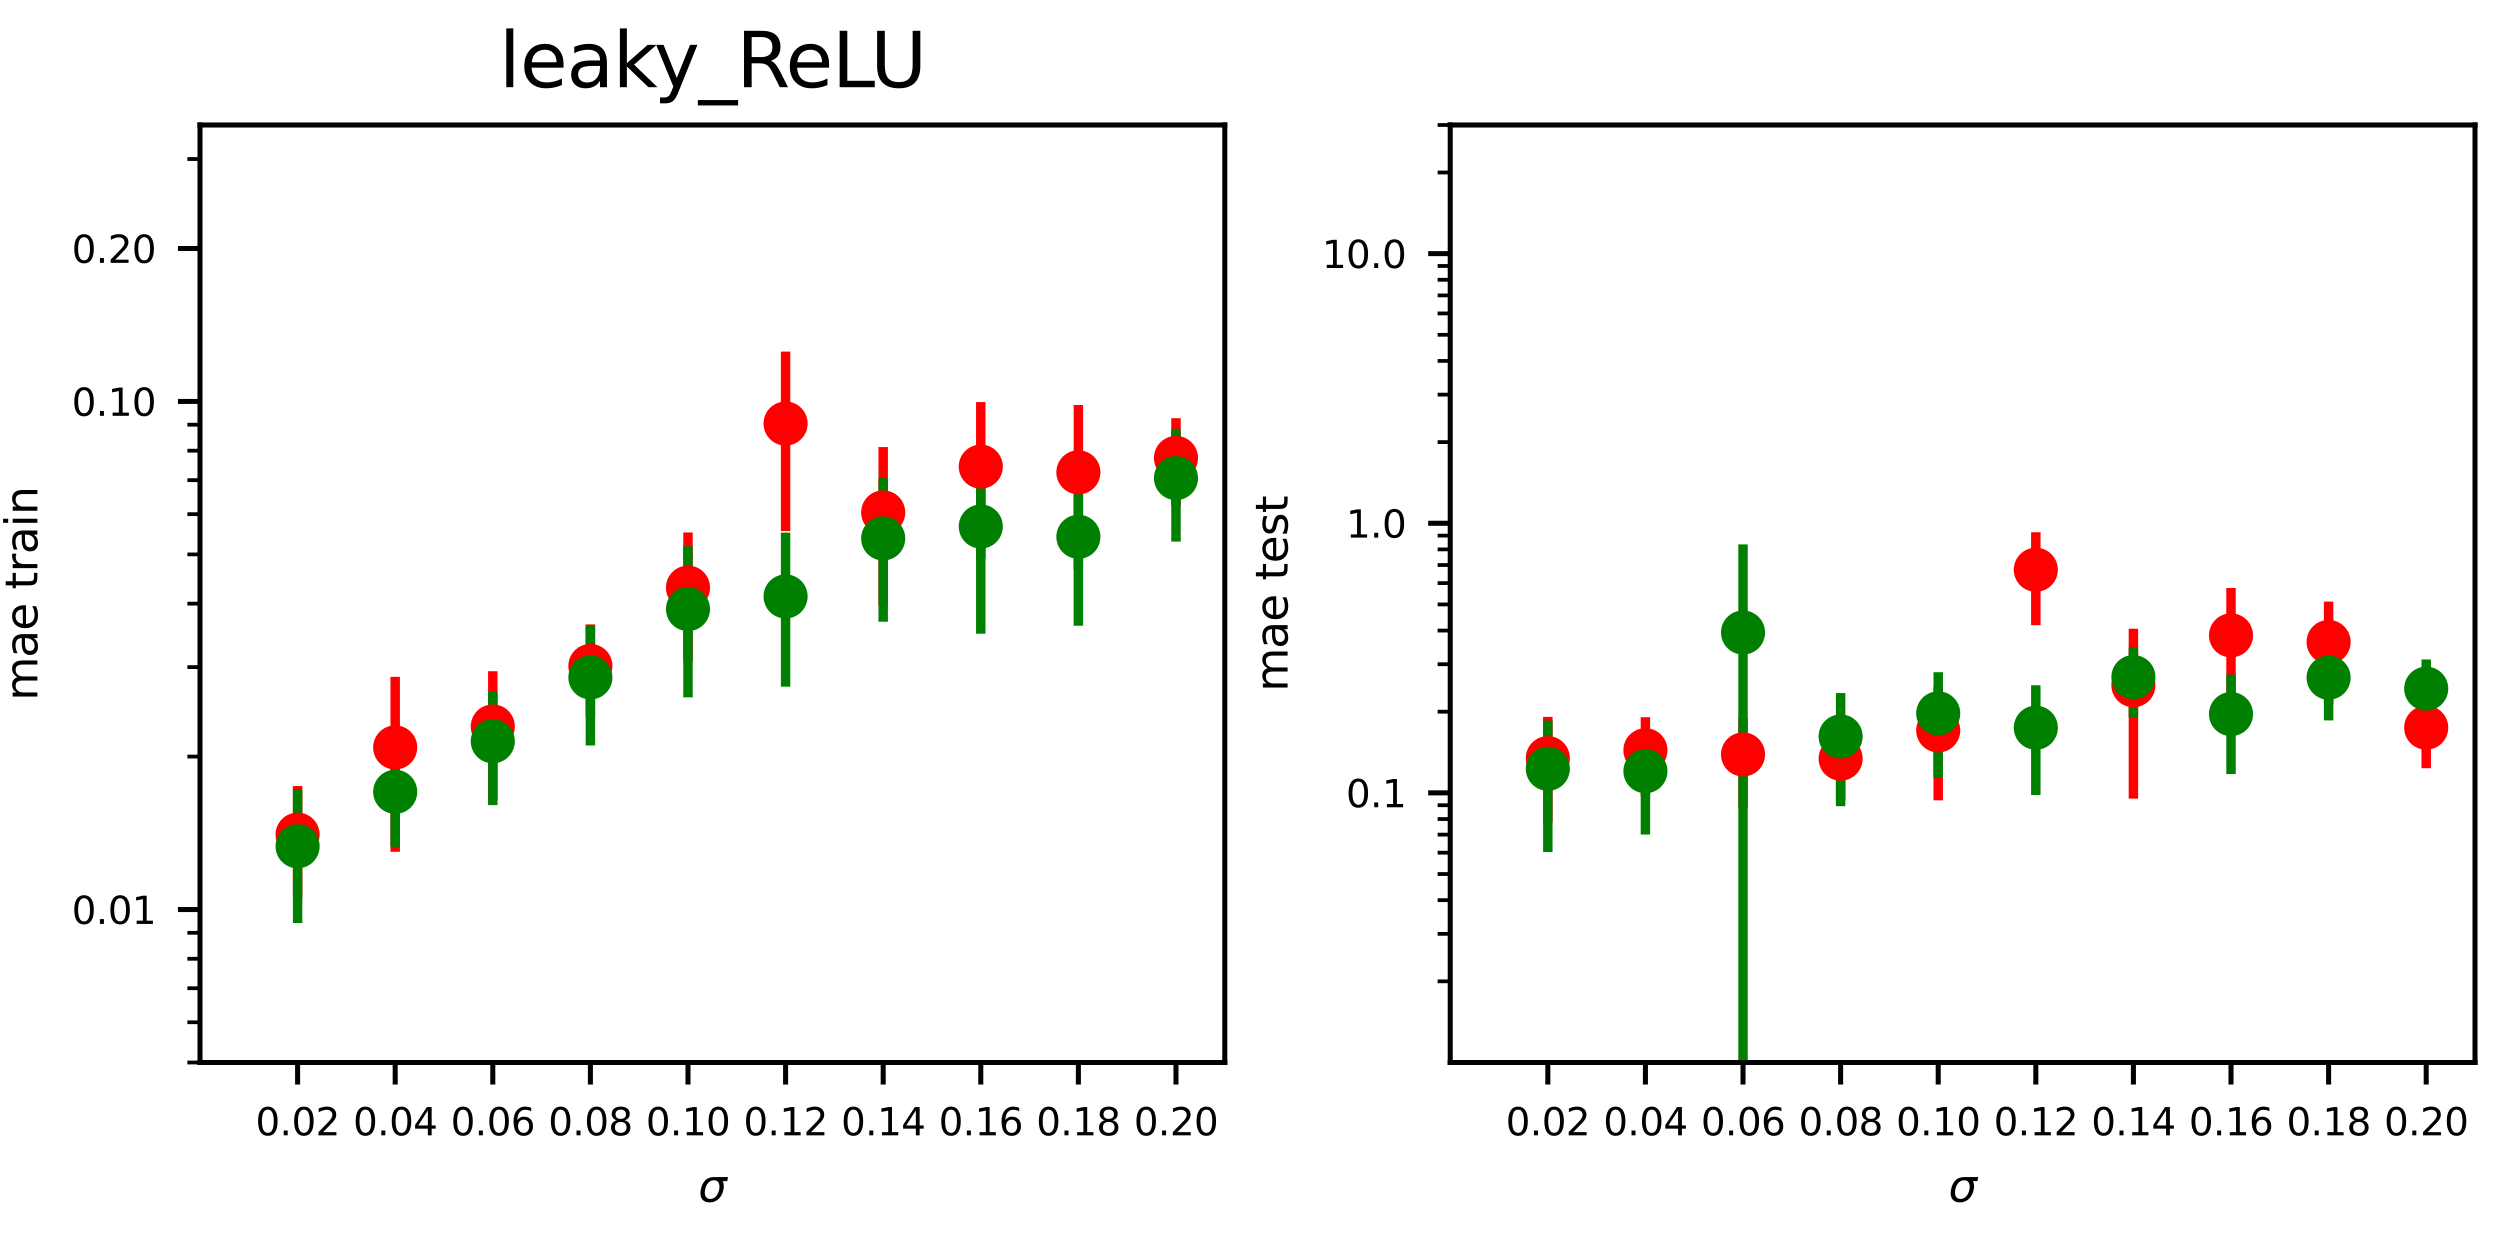 <?xml version="1.0" encoding="utf-8" standalone="no"?>
<!DOCTYPE svg PUBLIC "-//W3C//DTD SVG 1.1//EN"
  "http://www.w3.org/Graphics/SVG/1.1/DTD/svg11.dtd">
<svg xmlns:xlink="http://www.w3.org/1999/xlink" width="396.85pt" height="198.425pt" viewBox="0 0 396.85 198.425" xmlns="http://www.w3.org/2000/svg" version="1.1">
 <defs>
  <style type="text/css">*{stroke-linejoin: round; stroke-linecap: butt}</style>
 </defs>
 <g id="figure_1">
  <g id="patch_1">
   <path d="M 0 198.425 
L 396.85 198.425 
L 396.85 0 
L 0 0 
z
" style="fill: #ffffff"/>
  </g>
  <g id="axes_1">
   <g id="patch_2">
    <path d="M 31.748 168.661 
L 194.421 168.661 
L 194.421 19.843 
L 31.748 19.843 
z
" style="fill: #ffffff"/>
   </g>
   <g id="matplotlib.axis_1">
    <g id="xtick_1">
     <g id="line2d_1">
      <defs>
       <path id="m53f09f19cb" d="M 0 0 
L 0 3.5 
" style="stroke: #000000; stroke-width: 0.8"/>
      </defs>
      <g>
       <use xlink:href="#m53f09f19cb" x="47.241" y="168.661" style="stroke: #000000; stroke-width: 0.8"/>
      </g>
     </g>
     <g id="text_1">
      <!-- 0.02 -->
      <g transform="translate(40.561 180.22) scale(0.06 -0.06)">
       <defs>
        <path id="DejaVuSans-30" d="M 2034 4250 
Q 1547 4250 1301 3770 
Q 1056 3291 1056 2328 
Q 1056 1369 1301 889 
Q 1547 409 2034 409 
Q 2525 409 2770 889 
Q 3016 1369 3016 2328 
Q 3016 3291 2770 3770 
Q 2525 4250 2034 4250 
z
M 2034 4750 
Q 2819 4750 3233 4129 
Q 3647 3509 3647 2328 
Q 3647 1150 3233 529 
Q 2819 -91 2034 -91 
Q 1250 -91 836 529 
Q 422 1150 422 2328 
Q 422 3509 836 4129 
Q 1250 4750 2034 4750 
z
" transform="scale(0.016)"/>
        <path id="DejaVuSans-2e" d="M 684 794 
L 1344 794 
L 1344 0 
L 684 0 
L 684 794 
z
" transform="scale(0.016)"/>
        <path id="DejaVuSans-32" d="M 1228 531 
L 3431 531 
L 3431 0 
L 469 0 
L 469 531 
Q 828 903 1448 1529 
Q 2069 2156 2228 2338 
Q 2531 2678 2651 2914 
Q 2772 3150 2772 3378 
Q 2772 3750 2511 3984 
Q 2250 4219 1831 4219 
Q 1534 4219 1204 4116 
Q 875 4013 500 3803 
L 500 4441 
Q 881 4594 1212 4672 
Q 1544 4750 1819 4750 
Q 2544 4750 2975 4387 
Q 3406 4025 3406 3419 
Q 3406 3131 3298 2873 
Q 3191 2616 2906 2266 
Q 2828 2175 2409 1742 
Q 1991 1309 1228 531 
z
" transform="scale(0.016)"/>
       </defs>
       <use xlink:href="#DejaVuSans-30"/>
       <use xlink:href="#DejaVuSans-2e" x="63.623"/>
       <use xlink:href="#DejaVuSans-30" x="95.41"/>
       <use xlink:href="#DejaVuSans-32" x="159.033"/>
      </g>
     </g>
    </g>
    <g id="xtick_2">
     <g id="line2d_2">
      <g>
       <use xlink:href="#m53f09f19cb" x="62.733" y="168.661" style="stroke: #000000; stroke-width: 0.8"/>
      </g>
     </g>
     <g id="text_2">
      <!-- 0.04 -->
      <g transform="translate(56.054 180.22) scale(0.06 -0.06)">
       <defs>
        <path id="DejaVuSans-34" d="M 2419 4116 
L 825 1625 
L 2419 1625 
L 2419 4116 
z
M 2253 4666 
L 3047 4666 
L 3047 1625 
L 3713 1625 
L 3713 1100 
L 3047 1100 
L 3047 0 
L 2419 0 
L 2419 1100 
L 313 1100 
L 313 1709 
L 2253 4666 
z
" transform="scale(0.016)"/>
       </defs>
       <use xlink:href="#DejaVuSans-30"/>
       <use xlink:href="#DejaVuSans-2e" x="63.623"/>
       <use xlink:href="#DejaVuSans-30" x="95.41"/>
       <use xlink:href="#DejaVuSans-34" x="159.033"/>
      </g>
     </g>
    </g>
    <g id="xtick_3">
     <g id="line2d_3">
      <g>
       <use xlink:href="#m53f09f19cb" x="78.226" y="168.661" style="stroke: #000000; stroke-width: 0.8"/>
      </g>
     </g>
     <g id="text_3">
      <!-- 0.06 -->
      <g transform="translate(71.546 180.22) scale(0.06 -0.06)">
       <defs>
        <path id="DejaVuSans-36" d="M 2113 2584 
Q 1688 2584 1439 2293 
Q 1191 2003 1191 1497 
Q 1191 994 1439 701 
Q 1688 409 2113 409 
Q 2538 409 2786 701 
Q 3034 994 3034 1497 
Q 3034 2003 2786 2293 
Q 2538 2584 2113 2584 
z
M 3366 4563 
L 3366 3988 
Q 3128 4100 2886 4159 
Q 2644 4219 2406 4219 
Q 1781 4219 1451 3797 
Q 1122 3375 1075 2522 
Q 1259 2794 1537 2939 
Q 1816 3084 2150 3084 
Q 2853 3084 3261 2657 
Q 3669 2231 3669 1497 
Q 3669 778 3244 343 
Q 2819 -91 2113 -91 
Q 1303 -91 875 529 
Q 447 1150 447 2328 
Q 447 3434 972 4092 
Q 1497 4750 2381 4750 
Q 2619 4750 2861 4703 
Q 3103 4656 3366 4563 
z
" transform="scale(0.016)"/>
       </defs>
       <use xlink:href="#DejaVuSans-30"/>
       <use xlink:href="#DejaVuSans-2e" x="63.623"/>
       <use xlink:href="#DejaVuSans-30" x="95.41"/>
       <use xlink:href="#DejaVuSans-36" x="159.033"/>
      </g>
     </g>
    </g>
    <g id="xtick_4">
     <g id="line2d_4">
      <g>
       <use xlink:href="#m53f09f19cb" x="93.719" y="168.661" style="stroke: #000000; stroke-width: 0.8"/>
      </g>
     </g>
     <g id="text_4">
      <!-- 0.08 -->
      <g transform="translate(87.039 180.22) scale(0.06 -0.06)">
       <defs>
        <path id="DejaVuSans-38" d="M 2034 2216 
Q 1584 2216 1326 1975 
Q 1069 1734 1069 1313 
Q 1069 891 1326 650 
Q 1584 409 2034 409 
Q 2484 409 2743 651 
Q 3003 894 3003 1313 
Q 3003 1734 2745 1975 
Q 2488 2216 2034 2216 
z
M 1403 2484 
Q 997 2584 770 2862 
Q 544 3141 544 3541 
Q 544 4100 942 4425 
Q 1341 4750 2034 4750 
Q 2731 4750 3128 4425 
Q 3525 4100 3525 3541 
Q 3525 3141 3298 2862 
Q 3072 2584 2669 2484 
Q 3125 2378 3379 2068 
Q 3634 1759 3634 1313 
Q 3634 634 3220 271 
Q 2806 -91 2034 -91 
Q 1263 -91 848 271 
Q 434 634 434 1313 
Q 434 1759 690 2068 
Q 947 2378 1403 2484 
z
M 1172 3481 
Q 1172 3119 1398 2916 
Q 1625 2713 2034 2713 
Q 2441 2713 2670 2916 
Q 2900 3119 2900 3481 
Q 2900 3844 2670 4047 
Q 2441 4250 2034 4250 
Q 1625 4250 1398 4047 
Q 1172 3844 1172 3481 
z
" transform="scale(0.016)"/>
       </defs>
       <use xlink:href="#DejaVuSans-30"/>
       <use xlink:href="#DejaVuSans-2e" x="63.623"/>
       <use xlink:href="#DejaVuSans-30" x="95.41"/>
       <use xlink:href="#DejaVuSans-38" x="159.033"/>
      </g>
     </g>
    </g>
    <g id="xtick_5">
     <g id="line2d_5">
      <g>
       <use xlink:href="#m53f09f19cb" x="109.211" y="168.661" style="stroke: #000000; stroke-width: 0.8"/>
      </g>
     </g>
     <g id="text_5">
      <!-- 0.10 -->
      <g transform="translate(102.532 180.22) scale(0.06 -0.06)">
       <defs>
        <path id="DejaVuSans-31" d="M 794 531 
L 1825 531 
L 1825 4091 
L 703 3866 
L 703 4441 
L 1819 4666 
L 2450 4666 
L 2450 531 
L 3481 531 
L 3481 0 
L 794 0 
L 794 531 
z
" transform="scale(0.016)"/>
       </defs>
       <use xlink:href="#DejaVuSans-30"/>
       <use xlink:href="#DejaVuSans-2e" x="63.623"/>
       <use xlink:href="#DejaVuSans-31" x="95.41"/>
       <use xlink:href="#DejaVuSans-30" x="159.033"/>
      </g>
     </g>
    </g>
    <g id="xtick_6">
     <g id="line2d_6">
      <g>
       <use xlink:href="#m53f09f19cb" x="124.704" y="168.661" style="stroke: #000000; stroke-width: 0.8"/>
      </g>
     </g>
     <g id="text_6">
      <!-- 0.12 -->
      <g transform="translate(118.024 180.22) scale(0.06 -0.06)">
       <use xlink:href="#DejaVuSans-30"/>
       <use xlink:href="#DejaVuSans-2e" x="63.623"/>
       <use xlink:href="#DejaVuSans-31" x="95.41"/>
       <use xlink:href="#DejaVuSans-32" x="159.033"/>
      </g>
     </g>
    </g>
    <g id="xtick_7">
     <g id="line2d_7">
      <g>
       <use xlink:href="#m53f09f19cb" x="140.197" y="168.661" style="stroke: #000000; stroke-width: 0.8"/>
      </g>
     </g>
     <g id="text_7">
      <!-- 0.14 -->
      <g transform="translate(133.517 180.22) scale(0.06 -0.06)">
       <use xlink:href="#DejaVuSans-30"/>
       <use xlink:href="#DejaVuSans-2e" x="63.623"/>
       <use xlink:href="#DejaVuSans-31" x="95.41"/>
       <use xlink:href="#DejaVuSans-34" x="159.033"/>
      </g>
     </g>
    </g>
    <g id="xtick_8">
     <g id="line2d_8">
      <g>
       <use xlink:href="#m53f09f19cb" x="155.689" y="168.661" style="stroke: #000000; stroke-width: 0.8"/>
      </g>
     </g>
     <g id="text_8">
      <!-- 0.16 -->
      <g transform="translate(149.01 180.22) scale(0.06 -0.06)">
       <use xlink:href="#DejaVuSans-30"/>
       <use xlink:href="#DejaVuSans-2e" x="63.623"/>
       <use xlink:href="#DejaVuSans-31" x="95.41"/>
       <use xlink:href="#DejaVuSans-36" x="159.033"/>
      </g>
     </g>
    </g>
    <g id="xtick_9">
     <g id="line2d_9">
      <g>
       <use xlink:href="#m53f09f19cb" x="171.182" y="168.661" style="stroke: #000000; stroke-width: 0.8"/>
      </g>
     </g>
     <g id="text_9">
      <!-- 0.18 -->
      <g transform="translate(164.502 180.22) scale(0.06 -0.06)">
       <use xlink:href="#DejaVuSans-30"/>
       <use xlink:href="#DejaVuSans-2e" x="63.623"/>
       <use xlink:href="#DejaVuSans-31" x="95.41"/>
       <use xlink:href="#DejaVuSans-38" x="159.033"/>
      </g>
     </g>
    </g>
    <g id="xtick_10">
     <g id="line2d_10">
      <g>
       <use xlink:href="#m53f09f19cb" x="186.675" y="168.661" style="stroke: #000000; stroke-width: 0.8"/>
      </g>
     </g>
     <g id="text_10">
      <!-- 0.20 -->
      <g transform="translate(179.995 180.22) scale(0.06 -0.06)">
       <use xlink:href="#DejaVuSans-30"/>
       <use xlink:href="#DejaVuSans-2e" x="63.623"/>
       <use xlink:href="#DejaVuSans-32" x="95.41"/>
       <use xlink:href="#DejaVuSans-30" x="159.033"/>
      </g>
     </g>
    </g>
    <g id="text_11">
     <!-- $\sigma$ -->
     <g transform="translate(110.844 190.787) scale(0.07 -0.07)">
      <defs>
       <path id="DejaVuSans-Oblique-3c3" d="M 2219 3044 
Q 1744 3044 1422 2700 
Q 1081 2341 969 1747 
Q 844 1119 1044 756 
Q 1241 397 1706 397 
Q 2166 397 2503 759 
Q 2844 1122 2966 1747 
Q 3075 2319 2881 2700 
Q 2700 3044 2219 3044 
z
M 2309 3503 
L 4219 3500 
L 4106 2925 
L 3463 2925 
Q 3706 2438 3575 1747 
Q 3406 888 2884 400 
Q 2359 -91 1609 -91 
Q 856 -91 525 400 
Q 194 888 363 1747 
Q 528 2609 1050 3097 
Q 1484 3503 2309 3503 
z
" transform="scale(0.016)"/>
      </defs>
      <use xlink:href="#DejaVuSans-Oblique-3c3" transform="translate(0 0.266)"/>
     </g>
    </g>
   </g>
   <g id="matplotlib.axis_2">
    <g id="ytick_1">
     <g id="line2d_11">
      <defs>
       <path id="mc2c170697e" d="M 0 0 
L -3.5 0 
" style="stroke: #000000; stroke-width: 0.8"/>
      </defs>
      <g>
       <use xlink:href="#mc2c170697e" x="31.748" y="144.381" style="stroke: #000000; stroke-width: 0.8"/>
      </g>
     </g>
     <g id="text_12">
      <!-- 0.01 -->
      <g transform="translate(11.389 146.661) scale(0.06 -0.06)">
       <use xlink:href="#DejaVuSans-30"/>
       <use xlink:href="#DejaVuSans-2e" x="63.623"/>
       <use xlink:href="#DejaVuSans-30" x="95.41"/>
       <use xlink:href="#DejaVuSans-31" x="159.033"/>
      </g>
     </g>
    </g>
    <g id="ytick_2">
     <g id="line2d_12">
      <g>
       <use xlink:href="#mc2c170697e" x="31.748" y="63.725" style="stroke: #000000; stroke-width: 0.8"/>
      </g>
     </g>
     <g id="text_13">
      <!-- 0.10 -->
      <g transform="translate(11.389 66.005) scale(0.06 -0.06)">
       <use xlink:href="#DejaVuSans-30"/>
       <use xlink:href="#DejaVuSans-2e" x="63.623"/>
       <use xlink:href="#DejaVuSans-31" x="95.41"/>
       <use xlink:href="#DejaVuSans-30" x="159.033"/>
      </g>
     </g>
    </g>
    <g id="ytick_3">
     <g id="line2d_13">
      <g>
       <use xlink:href="#mc2c170697e" x="31.748" y="39.445" style="stroke: #000000; stroke-width: 0.8"/>
      </g>
     </g>
     <g id="text_14">
      <!-- 0.20 -->
      <g transform="translate(11.389 41.725) scale(0.06 -0.06)">
       <use xlink:href="#DejaVuSans-30"/>
       <use xlink:href="#DejaVuSans-2e" x="63.623"/>
       <use xlink:href="#DejaVuSans-32" x="95.41"/>
       <use xlink:href="#DejaVuSans-30" x="159.033"/>
      </g>
     </g>
    </g>
    <g id="ytick_4">
     <g id="line2d_14">
      <defs>
       <path id="mb618cfc73a" d="M 0 0 
L -2 0 
" style="stroke: #000000; stroke-width: 0.6"/>
      </defs>
      <g>
       <use xlink:href="#mb618cfc73a" x="31.748" y="168.661" style="stroke: #000000; stroke-width: 0.6"/>
      </g>
     </g>
    </g>
    <g id="ytick_5">
     <g id="line2d_15">
      <g>
       <use xlink:href="#mb618cfc73a" x="31.748" y="162.275" style="stroke: #000000; stroke-width: 0.6"/>
      </g>
     </g>
    </g>
    <g id="ytick_6">
     <g id="line2d_16">
      <g>
       <use xlink:href="#mb618cfc73a" x="31.748" y="156.875" style="stroke: #000000; stroke-width: 0.6"/>
      </g>
     </g>
    </g>
    <g id="ytick_7">
     <g id="line2d_17">
      <g>
       <use xlink:href="#mb618cfc73a" x="31.748" y="152.198" style="stroke: #000000; stroke-width: 0.6"/>
      </g>
     </g>
    </g>
    <g id="ytick_8">
     <g id="line2d_18">
      <g>
       <use xlink:href="#mb618cfc73a" x="31.748" y="148.072" style="stroke: #000000; stroke-width: 0.6"/>
      </g>
     </g>
    </g>
    <g id="ytick_9">
     <g id="line2d_19">
      <g>
       <use xlink:href="#mb618cfc73a" x="31.748" y="120.101" style="stroke: #000000; stroke-width: 0.6"/>
      </g>
     </g>
    </g>
    <g id="ytick_10">
     <g id="line2d_20">
      <g>
       <use xlink:href="#mb618cfc73a" x="31.748" y="105.899" style="stroke: #000000; stroke-width: 0.6"/>
      </g>
     </g>
    </g>
    <g id="ytick_11">
     <g id="line2d_21">
      <g>
       <use xlink:href="#mb618cfc73a" x="31.748" y="95.821" style="stroke: #000000; stroke-width: 0.6"/>
      </g>
     </g>
    </g>
    <g id="ytick_12">
     <g id="line2d_22">
      <g>
       <use xlink:href="#mb618cfc73a" x="31.748" y="88.005" style="stroke: #000000; stroke-width: 0.6"/>
      </g>
     </g>
    </g>
    <g id="ytick_13">
     <g id="line2d_23">
      <g>
       <use xlink:href="#mb618cfc73a" x="31.748" y="81.619" style="stroke: #000000; stroke-width: 0.6"/>
      </g>
     </g>
    </g>
    <g id="ytick_14">
     <g id="line2d_24">
      <g>
       <use xlink:href="#mb618cfc73a" x="31.748" y="76.219" style="stroke: #000000; stroke-width: 0.6"/>
      </g>
     </g>
    </g>
    <g id="ytick_15">
     <g id="line2d_25">
      <g>
       <use xlink:href="#mb618cfc73a" x="31.748" y="71.541" style="stroke: #000000; stroke-width: 0.6"/>
      </g>
     </g>
    </g>
    <g id="ytick_16">
     <g id="line2d_26">
      <g>
       <use xlink:href="#mb618cfc73a" x="31.748" y="67.416" style="stroke: #000000; stroke-width: 0.6"/>
      </g>
     </g>
    </g>
    <g id="ytick_17">
     <g id="line2d_27">
      <g>
       <use xlink:href="#mb618cfc73a" x="31.748" y="25.242" style="stroke: #000000; stroke-width: 0.6"/>
      </g>
     </g>
    </g>
    <g id="text_15">
     <!-- mae train -->
     <g transform="translate(5.933 111.218) rotate(-90) scale(0.07 -0.07)">
      <defs>
       <path id="DejaVuSans-6d" d="M 3328 2828 
Q 3544 3216 3844 3400 
Q 4144 3584 4550 3584 
Q 5097 3584 5394 3201 
Q 5691 2819 5691 2113 
L 5691 0 
L 5113 0 
L 5113 2094 
Q 5113 2597 4934 2840 
Q 4756 3084 4391 3084 
Q 3944 3084 3684 2787 
Q 3425 2491 3425 1978 
L 3425 0 
L 2847 0 
L 2847 2094 
Q 2847 2600 2669 2842 
Q 2491 3084 2119 3084 
Q 1678 3084 1418 2786 
Q 1159 2488 1159 1978 
L 1159 0 
L 581 0 
L 581 3500 
L 1159 3500 
L 1159 2956 
Q 1356 3278 1631 3431 
Q 1906 3584 2284 3584 
Q 2666 3584 2933 3390 
Q 3200 3197 3328 2828 
z
" transform="scale(0.016)"/>
       <path id="DejaVuSans-61" d="M 2194 1759 
Q 1497 1759 1228 1600 
Q 959 1441 959 1056 
Q 959 750 1161 570 
Q 1363 391 1709 391 
Q 2188 391 2477 730 
Q 2766 1069 2766 1631 
L 2766 1759 
L 2194 1759 
z
M 3341 1997 
L 3341 0 
L 2766 0 
L 2766 531 
Q 2569 213 2275 61 
Q 1981 -91 1556 -91 
Q 1019 -91 701 211 
Q 384 513 384 1019 
Q 384 1609 779 1909 
Q 1175 2209 1959 2209 
L 2766 2209 
L 2766 2266 
Q 2766 2663 2505 2880 
Q 2244 3097 1772 3097 
Q 1472 3097 1187 3025 
Q 903 2953 641 2809 
L 641 3341 
Q 956 3463 1253 3523 
Q 1550 3584 1831 3584 
Q 2591 3584 2966 3190 
Q 3341 2797 3341 1997 
z
" transform="scale(0.016)"/>
       <path id="DejaVuSans-65" d="M 3597 1894 
L 3597 1613 
L 953 1613 
Q 991 1019 1311 708 
Q 1631 397 2203 397 
Q 2534 397 2845 478 
Q 3156 559 3463 722 
L 3463 178 
Q 3153 47 2828 -22 
Q 2503 -91 2169 -91 
Q 1331 -91 842 396 
Q 353 884 353 1716 
Q 353 2575 817 3079 
Q 1281 3584 2069 3584 
Q 2775 3584 3186 3129 
Q 3597 2675 3597 1894 
z
M 3022 2063 
Q 3016 2534 2758 2815 
Q 2500 3097 2075 3097 
Q 1594 3097 1305 2825 
Q 1016 2553 972 2059 
L 3022 2063 
z
" transform="scale(0.016)"/>
       <path id="DejaVuSans-20" transform="scale(0.016)"/>
       <path id="DejaVuSans-74" d="M 1172 4494 
L 1172 3500 
L 2356 3500 
L 2356 3053 
L 1172 3053 
L 1172 1153 
Q 1172 725 1289 603 
Q 1406 481 1766 481 
L 2356 481 
L 2356 0 
L 1766 0 
Q 1100 0 847 248 
Q 594 497 594 1153 
L 594 3053 
L 172 3053 
L 172 3500 
L 594 3500 
L 594 4494 
L 1172 4494 
z
" transform="scale(0.016)"/>
       <path id="DejaVuSans-72" d="M 2631 2963 
Q 2534 3019 2420 3045 
Q 2306 3072 2169 3072 
Q 1681 3072 1420 2755 
Q 1159 2438 1159 1844 
L 1159 0 
L 581 0 
L 581 3500 
L 1159 3500 
L 1159 2956 
Q 1341 3275 1631 3429 
Q 1922 3584 2338 3584 
Q 2397 3584 2469 3576 
Q 2541 3569 2628 3553 
L 2631 2963 
z
" transform="scale(0.016)"/>
       <path id="DejaVuSans-69" d="M 603 3500 
L 1178 3500 
L 1178 0 
L 603 0 
L 603 3500 
z
M 603 4863 
L 1178 4863 
L 1178 4134 
L 603 4134 
L 603 4863 
z
" transform="scale(0.016)"/>
       <path id="DejaVuSans-6e" d="M 3513 2113 
L 3513 0 
L 2938 0 
L 2938 2094 
Q 2938 2591 2744 2837 
Q 2550 3084 2163 3084 
Q 1697 3084 1428 2787 
Q 1159 2491 1159 1978 
L 1159 0 
L 581 0 
L 581 3500 
L 1159 3500 
L 1159 2956 
Q 1366 3272 1645 3428 
Q 1925 3584 2291 3584 
Q 2894 3584 3203 3211 
Q 3513 2838 3513 2113 
z
" transform="scale(0.016)"/>
      </defs>
      <use xlink:href="#DejaVuSans-6d"/>
      <use xlink:href="#DejaVuSans-61" x="97.412"/>
      <use xlink:href="#DejaVuSans-65" x="158.691"/>
      <use xlink:href="#DejaVuSans-20" x="220.215"/>
      <use xlink:href="#DejaVuSans-74" x="252.002"/>
      <use xlink:href="#DejaVuSans-72" x="291.211"/>
      <use xlink:href="#DejaVuSans-61" x="332.324"/>
      <use xlink:href="#DejaVuSans-69" x="393.604"/>
      <use xlink:href="#DejaVuSans-6e" x="421.387"/>
     </g>
    </g>
   </g>
   <g id="LineCollection_1">
    <path d="M 47.241 142.393 
L 47.241 124.784 
" clip-path="url(#pb9a6548bf2)" style="fill: none; stroke: #ff0000; stroke-width: 1.5"/>
    <path d="M 62.733 135.22 
L 62.733 107.446 
" clip-path="url(#pb9a6548bf2)" style="fill: none; stroke: #ff0000; stroke-width: 1.5"/>
    <path d="M 78.226 127.048 
L 78.226 106.548 
" clip-path="url(#pb9a6548bf2)" style="fill: none; stroke: #ff0000; stroke-width: 1.5"/>
    <path d="M 93.719 113.85 
L 93.719 99.122 
" clip-path="url(#pb9a6548bf2)" style="fill: none; stroke: #ff0000; stroke-width: 1.5"/>
    <path d="M 109.211 104.983 
L 109.211 84.522 
" clip-path="url(#pb9a6548bf2)" style="fill: none; stroke: #ff0000; stroke-width: 1.5"/>
    <path d="M 124.704 84.299 
L 124.704 55.808 
" clip-path="url(#pb9a6548bf2)" style="fill: none; stroke: #ff0000; stroke-width: 1.5"/>
    <path d="M 140.197 96.141 
L 140.197 70.966 
" clip-path="url(#pb9a6548bf2)" style="fill: none; stroke: #ff0000; stroke-width: 1.5"/>
    <path d="M 155.689 88.621 
L 155.689 63.823 
" clip-path="url(#pb9a6548bf2)" style="fill: none; stroke: #ff0000; stroke-width: 1.5"/>
    <path d="M 171.182 90.422 
L 171.182 64.293 
" clip-path="url(#pb9a6548bf2)" style="fill: none; stroke: #ff0000; stroke-width: 1.5"/>
    <path d="M 186.675 80.403 
L 186.675 66.383 
" clip-path="url(#pb9a6548bf2)" style="fill: none; stroke: #ff0000; stroke-width: 1.5"/>
   </g>
   <g id="LineCollection_2">
    <path d="M 47.241 146.515 
L 47.241 125.321 
" clip-path="url(#pb9a6548bf2)" style="fill: none; stroke: #008000; stroke-width: 1.5"/>
    <path d="M 62.733 134.436 
L 62.733 118.702 
" clip-path="url(#pb9a6548bf2)" style="fill: none; stroke: #008000; stroke-width: 1.5"/>
    <path d="M 78.226 127.805 
L 78.226 109.817 
" clip-path="url(#pb9a6548bf2)" style="fill: none; stroke: #008000; stroke-width: 1.5"/>
    <path d="M 93.719 118.337 
L 93.719 99.286 
" clip-path="url(#pb9a6548bf2)" style="fill: none; stroke: #008000; stroke-width: 1.5"/>
    <path d="M 109.211 110.699 
L 109.211 86.703 
" clip-path="url(#pb9a6548bf2)" style="fill: none; stroke: #008000; stroke-width: 1.5"/>
    <path d="M 124.704 109.002 
L 124.704 84.541 
" clip-path="url(#pb9a6548bf2)" style="fill: none; stroke: #008000; stroke-width: 1.5"/>
    <path d="M 140.197 98.699 
L 140.197 75.895 
" clip-path="url(#pb9a6548bf2)" style="fill: none; stroke: #008000; stroke-width: 1.5"/>
    <path d="M 155.689 100.595 
L 155.689 72.173 
" clip-path="url(#pb9a6548bf2)" style="fill: none; stroke: #008000; stroke-width: 1.5"/>
    <path d="M 171.182 99.332 
L 171.182 75.175 
" clip-path="url(#pb9a6548bf2)" style="fill: none; stroke: #008000; stroke-width: 1.5"/>
    <path d="M 186.675 85.973 
L 186.675 68.069 
" clip-path="url(#pb9a6548bf2)" style="fill: none; stroke: #008000; stroke-width: 1.5"/>
   </g>
   <g id="line2d_28">
    <defs>
     <path id="mbd6d647d66" d="M 0 3 
C 0.796 3 1.559 2.684 2.121 2.121 
C 2.684 1.559 3 0.796 3 0 
C 3 -0.796 2.684 -1.559 2.121 -2.121 
C 1.559 -2.684 0.796 -3 0 -3 
C -0.796 -3 -1.559 -2.684 -2.121 -2.121 
C -2.684 -1.559 -3 -0.796 -3 0 
C -3 0.796 -2.684 1.559 -2.121 2.121 
C -1.559 2.684 -0.796 3 0 3 
z
" style="stroke: #ff0000"/>
    </defs>
    <g clip-path="url(#pb9a6548bf2)">
     <use xlink:href="#mbd6d647d66" x="47.241" y="132.493" style="fill: #ff0000; stroke: #ff0000"/>
     <use xlink:href="#mbd6d647d66" x="62.733" y="118.649" style="fill: #ff0000; stroke: #ff0000"/>
     <use xlink:href="#mbd6d647d66" x="78.226" y="115.319" style="fill: #ff0000; stroke: #ff0000"/>
     <use xlink:href="#mbd6d647d66" x="93.719" y="105.718" style="fill: #ff0000; stroke: #ff0000"/>
     <use xlink:href="#mbd6d647d66" x="109.211" y="93.279" style="fill: #ff0000; stroke: #ff0000"/>
     <use xlink:href="#mbd6d647d66" x="124.704" y="67.233" style="fill: #ff0000; stroke: #ff0000"/>
     <use xlink:href="#mbd6d647d66" x="140.197" y="81.339" style="fill: #ff0000; stroke: #ff0000"/>
     <use xlink:href="#mbd6d647d66" x="155.689" y="74.072" style="fill: #ff0000; stroke: #ff0000"/>
     <use xlink:href="#mbd6d647d66" x="171.182" y="74.976" style="fill: #ff0000; stroke: #ff0000"/>
     <use xlink:href="#mbd6d647d66" x="186.675" y="72.696" style="fill: #ff0000; stroke: #ff0000"/>
    </g>
   </g>
   <g id="line2d_29">
    <defs>
     <path id="mbd0c784f7d" d="M 0 3 
C 0.796 3 1.559 2.684 2.121 2.121 
C 2.684 1.559 3 0.796 3 0 
C 3 -0.796 2.684 -1.559 2.121 -2.121 
C 1.559 -2.684 0.796 -3 0 -3 
C -0.796 -3 -1.559 -2.684 -2.121 -2.121 
C -2.684 -1.559 -3 -0.796 -3 0 
C -3 0.796 -2.684 1.559 -2.121 2.121 
C -1.559 2.684 -0.796 3 0 3 
z
" style="stroke: #008000"/>
    </defs>
    <g clip-path="url(#pb9a6548bf2)">
     <use xlink:href="#mbd0c784f7d" x="47.241" y="134.339" style="fill: #008000; stroke: #008000"/>
     <use xlink:href="#mbd0c784f7d" x="62.733" y="125.693" style="fill: #008000; stroke: #008000"/>
     <use xlink:href="#mbd0c784f7d" x="78.226" y="117.669" style="fill: #008000; stroke: #008000"/>
     <use xlink:href="#mbd0c784f7d" x="93.719" y="107.532" style="fill: #008000; stroke: #008000"/>
     <use xlink:href="#mbd0c784f7d" x="109.211" y="96.685" style="fill: #008000; stroke: #008000"/>
     <use xlink:href="#mbd0c784f7d" x="124.704" y="94.678" style="fill: #008000; stroke: #008000"/>
     <use xlink:href="#mbd0c784f7d" x="140.197" y="85.473" style="fill: #008000; stroke: #008000"/>
     <use xlink:href="#mbd0c784f7d" x="155.689" y="83.577" style="fill: #008000; stroke: #008000"/>
     <use xlink:href="#mbd0c784f7d" x="171.182" y="85.211" style="fill: #008000; stroke: #008000"/>
     <use xlink:href="#mbd0c784f7d" x="186.675" y="75.89" style="fill: #008000; stroke: #008000"/>
    </g>
   </g>
   <g id="patch_3">
    <path d="M 31.748 168.661 
L 31.748 19.843 
" style="fill: none; stroke: #000000; stroke-width: 0.8; stroke-linejoin: miter; stroke-linecap: square"/>
   </g>
   <g id="patch_4">
    <path d="M 194.421 168.661 
L 194.421 19.843 
" style="fill: none; stroke: #000000; stroke-width: 0.8; stroke-linejoin: miter; stroke-linecap: square"/>
   </g>
   <g id="patch_5">
    <path d="M 31.748 168.661 
L 194.421 168.661 
" style="fill: none; stroke: #000000; stroke-width: 0.8; stroke-linejoin: miter; stroke-linecap: square"/>
   </g>
   <g id="patch_6">
    <path d="M 31.748 19.843 
L 194.421 19.843 
" style="fill: none; stroke: #000000; stroke-width: 0.8; stroke-linejoin: miter; stroke-linecap: square"/>
   </g>
   <g id="text_16">
    <!-- leaky_ReLU -->
    <g transform="translate(79.215 13.843) scale(0.12 -0.12)">
     <defs>
      <path id="DejaVuSans-6c" d="M 603 4863 
L 1178 4863 
L 1178 0 
L 603 0 
L 603 4863 
z
" transform="scale(0.016)"/>
      <path id="DejaVuSans-6b" d="M 581 4863 
L 1159 4863 
L 1159 1991 
L 2875 3500 
L 3609 3500 
L 1753 1863 
L 3688 0 
L 2938 0 
L 1159 1709 
L 1159 0 
L 581 0 
L 581 4863 
z
" transform="scale(0.016)"/>
      <path id="DejaVuSans-79" d="M 2059 -325 
Q 1816 -950 1584 -1140 
Q 1353 -1331 966 -1331 
L 506 -1331 
L 506 -850 
L 844 -850 
Q 1081 -850 1212 -737 
Q 1344 -625 1503 -206 
L 1606 56 
L 191 3500 
L 800 3500 
L 1894 763 
L 2988 3500 
L 3597 3500 
L 2059 -325 
z
" transform="scale(0.016)"/>
      <path id="DejaVuSans-5f" d="M 3263 -1063 
L 3263 -1509 
L -63 -1509 
L -63 -1063 
L 3263 -1063 
z
" transform="scale(0.016)"/>
      <path id="DejaVuSans-52" d="M 2841 2188 
Q 3044 2119 3236 1894 
Q 3428 1669 3622 1275 
L 4263 0 
L 3584 0 
L 2988 1197 
Q 2756 1666 2539 1819 
Q 2322 1972 1947 1972 
L 1259 1972 
L 1259 0 
L 628 0 
L 628 4666 
L 2053 4666 
Q 2853 4666 3247 4331 
Q 3641 3997 3641 3322 
Q 3641 2881 3436 2590 
Q 3231 2300 2841 2188 
z
M 1259 4147 
L 1259 2491 
L 2053 2491 
Q 2509 2491 2742 2702 
Q 2975 2913 2975 3322 
Q 2975 3731 2742 3939 
Q 2509 4147 2053 4147 
L 1259 4147 
z
" transform="scale(0.016)"/>
      <path id="DejaVuSans-4c" d="M 628 4666 
L 1259 4666 
L 1259 531 
L 3531 531 
L 3531 0 
L 628 0 
L 628 4666 
z
" transform="scale(0.016)"/>
      <path id="DejaVuSans-55" d="M 556 4666 
L 1191 4666 
L 1191 1831 
Q 1191 1081 1462 751 
Q 1734 422 2344 422 
Q 2950 422 3222 751 
Q 3494 1081 3494 1831 
L 3494 4666 
L 4128 4666 
L 4128 1753 
Q 4128 841 3676 375 
Q 3225 -91 2344 -91 
Q 1459 -91 1007 375 
Q 556 841 556 1753 
L 556 4666 
z
" transform="scale(0.016)"/>
     </defs>
     <use xlink:href="#DejaVuSans-6c"/>
     <use xlink:href="#DejaVuSans-65" x="27.783"/>
     <use xlink:href="#DejaVuSans-61" x="89.307"/>
     <use xlink:href="#DejaVuSans-6b" x="150.586"/>
     <use xlink:href="#DejaVuSans-79" x="204.871"/>
     <use xlink:href="#DejaVuSans-5f" x="264.051"/>
     <use xlink:href="#DejaVuSans-52" x="314.051"/>
     <use xlink:href="#DejaVuSans-65" x="379.033"/>
     <use xlink:href="#DejaVuSans-4c" x="440.557"/>
     <use xlink:href="#DejaVuSans-55" x="491.27"/>
    </g>
   </g>
  </g>
  <g id="axes_2">
   <g id="patch_7">
    <path d="M 230.209 168.661 
L 392.882 168.661 
L 392.882 19.843 
L 230.209 19.843 
z
" style="fill: #ffffff"/>
   </g>
   <g id="matplotlib.axis_3">
    <g id="xtick_11">
     <g id="line2d_30">
      <g>
       <use xlink:href="#m53f09f19cb" x="245.702" y="168.661" style="stroke: #000000; stroke-width: 0.8"/>
      </g>
     </g>
     <g id="text_17">
      <!-- 0.02 -->
      <g transform="translate(239.022 180.22) scale(0.06 -0.06)">
       <use xlink:href="#DejaVuSans-30"/>
       <use xlink:href="#DejaVuSans-2e" x="63.623"/>
       <use xlink:href="#DejaVuSans-30" x="95.41"/>
       <use xlink:href="#DejaVuSans-32" x="159.033"/>
      </g>
     </g>
    </g>
    <g id="xtick_12">
     <g id="line2d_31">
      <g>
       <use xlink:href="#m53f09f19cb" x="261.194" y="168.661" style="stroke: #000000; stroke-width: 0.8"/>
      </g>
     </g>
     <g id="text_18">
      <!-- 0.04 -->
      <g transform="translate(254.515 180.22) scale(0.06 -0.06)">
       <use xlink:href="#DejaVuSans-30"/>
       <use xlink:href="#DejaVuSans-2e" x="63.623"/>
       <use xlink:href="#DejaVuSans-30" x="95.41"/>
       <use xlink:href="#DejaVuSans-34" x="159.033"/>
      </g>
     </g>
    </g>
    <g id="xtick_13">
     <g id="line2d_32">
      <g>
       <use xlink:href="#m53f09f19cb" x="276.687" y="168.661" style="stroke: #000000; stroke-width: 0.8"/>
      </g>
     </g>
     <g id="text_19">
      <!-- 0.06 -->
      <g transform="translate(270.007 180.22) scale(0.06 -0.06)">
       <use xlink:href="#DejaVuSans-30"/>
       <use xlink:href="#DejaVuSans-2e" x="63.623"/>
       <use xlink:href="#DejaVuSans-30" x="95.41"/>
       <use xlink:href="#DejaVuSans-36" x="159.033"/>
      </g>
     </g>
    </g>
    <g id="xtick_14">
     <g id="line2d_33">
      <g>
       <use xlink:href="#m53f09f19cb" x="292.18" y="168.661" style="stroke: #000000; stroke-width: 0.8"/>
      </g>
     </g>
     <g id="text_20">
      <!-- 0.08 -->
      <g transform="translate(285.5 180.22) scale(0.06 -0.06)">
       <use xlink:href="#DejaVuSans-30"/>
       <use xlink:href="#DejaVuSans-2e" x="63.623"/>
       <use xlink:href="#DejaVuSans-30" x="95.41"/>
       <use xlink:href="#DejaVuSans-38" x="159.033"/>
      </g>
     </g>
    </g>
    <g id="xtick_15">
     <g id="line2d_34">
      <g>
       <use xlink:href="#m53f09f19cb" x="307.672" y="168.661" style="stroke: #000000; stroke-width: 0.8"/>
      </g>
     </g>
     <g id="text_21">
      <!-- 0.10 -->
      <g transform="translate(300.993 180.22) scale(0.06 -0.06)">
       <use xlink:href="#DejaVuSans-30"/>
       <use xlink:href="#DejaVuSans-2e" x="63.623"/>
       <use xlink:href="#DejaVuSans-31" x="95.41"/>
       <use xlink:href="#DejaVuSans-30" x="159.033"/>
      </g>
     </g>
    </g>
    <g id="xtick_16">
     <g id="line2d_35">
      <g>
       <use xlink:href="#m53f09f19cb" x="323.165" y="168.661" style="stroke: #000000; stroke-width: 0.8"/>
      </g>
     </g>
     <g id="text_22">
      <!-- 0.12 -->
      <g transform="translate(316.485 180.22) scale(0.06 -0.06)">
       <use xlink:href="#DejaVuSans-30"/>
       <use xlink:href="#DejaVuSans-2e" x="63.623"/>
       <use xlink:href="#DejaVuSans-31" x="95.41"/>
       <use xlink:href="#DejaVuSans-32" x="159.033"/>
      </g>
     </g>
    </g>
    <g id="xtick_17">
     <g id="line2d_36">
      <g>
       <use xlink:href="#m53f09f19cb" x="338.658" y="168.661" style="stroke: #000000; stroke-width: 0.8"/>
      </g>
     </g>
     <g id="text_23">
      <!-- 0.14 -->
      <g transform="translate(331.978 180.22) scale(0.06 -0.06)">
       <use xlink:href="#DejaVuSans-30"/>
       <use xlink:href="#DejaVuSans-2e" x="63.623"/>
       <use xlink:href="#DejaVuSans-31" x="95.41"/>
       <use xlink:href="#DejaVuSans-34" x="159.033"/>
      </g>
     </g>
    </g>
    <g id="xtick_18">
     <g id="line2d_37">
      <g>
       <use xlink:href="#m53f09f19cb" x="354.15" y="168.661" style="stroke: #000000; stroke-width: 0.8"/>
      </g>
     </g>
     <g id="text_24">
      <!-- 0.16 -->
      <g transform="translate(347.471 180.22) scale(0.06 -0.06)">
       <use xlink:href="#DejaVuSans-30"/>
       <use xlink:href="#DejaVuSans-2e" x="63.623"/>
       <use xlink:href="#DejaVuSans-31" x="95.41"/>
       <use xlink:href="#DejaVuSans-36" x="159.033"/>
      </g>
     </g>
    </g>
    <g id="xtick_19">
     <g id="line2d_38">
      <g>
       <use xlink:href="#m53f09f19cb" x="369.643" y="168.661" style="stroke: #000000; stroke-width: 0.8"/>
      </g>
     </g>
     <g id="text_25">
      <!-- 0.18 -->
      <g transform="translate(362.963 180.22) scale(0.06 -0.06)">
       <use xlink:href="#DejaVuSans-30"/>
       <use xlink:href="#DejaVuSans-2e" x="63.623"/>
       <use xlink:href="#DejaVuSans-31" x="95.41"/>
       <use xlink:href="#DejaVuSans-38" x="159.033"/>
      </g>
     </g>
    </g>
    <g id="xtick_20">
     <g id="line2d_39">
      <g>
       <use xlink:href="#m53f09f19cb" x="385.136" y="168.661" style="stroke: #000000; stroke-width: 0.8"/>
      </g>
     </g>
     <g id="text_26">
      <!-- 0.20 -->
      <g transform="translate(378.456 180.22) scale(0.06 -0.06)">
       <use xlink:href="#DejaVuSans-30"/>
       <use xlink:href="#DejaVuSans-2e" x="63.623"/>
       <use xlink:href="#DejaVuSans-32" x="95.41"/>
       <use xlink:href="#DejaVuSans-30" x="159.033"/>
      </g>
     </g>
    </g>
    <g id="text_27">
     <!-- $\sigma$ -->
     <g transform="translate(309.305 190.787) scale(0.07 -0.07)">
      <use xlink:href="#DejaVuSans-Oblique-3c3" transform="translate(0 0.266)"/>
     </g>
    </g>
   </g>
   <g id="matplotlib.axis_4">
    <g id="ytick_18">
     <g id="line2d_40">
      <g>
       <use xlink:href="#mc2c170697e" x="230.209" y="125.862" style="stroke: #000000; stroke-width: 0.8"/>
      </g>
     </g>
     <g id="text_28">
      <!-- 0.1 -->
      <g transform="translate(213.667 128.141) scale(0.06 -0.06)">
       <use xlink:href="#DejaVuSans-30"/>
       <use xlink:href="#DejaVuSans-2e" x="63.623"/>
       <use xlink:href="#DejaVuSans-31" x="95.41"/>
      </g>
     </g>
    </g>
    <g id="ytick_19">
     <g id="line2d_41">
      <g>
       <use xlink:href="#mc2c170697e" x="230.209" y="83.063" style="stroke: #000000; stroke-width: 0.8"/>
      </g>
     </g>
     <g id="text_29">
      <!-- 1.0 -->
      <g transform="translate(213.667 85.342) scale(0.06 -0.06)">
       <use xlink:href="#DejaVuSans-31"/>
       <use xlink:href="#DejaVuSans-2e" x="63.623"/>
       <use xlink:href="#DejaVuSans-30" x="95.41"/>
      </g>
     </g>
    </g>
    <g id="ytick_20">
     <g id="line2d_42">
      <g>
       <use xlink:href="#mc2c170697e" x="230.209" y="40.263" style="stroke: #000000; stroke-width: 0.8"/>
      </g>
     </g>
     <g id="text_30">
      <!-- 10.0 -->
      <g transform="translate(209.85 42.543) scale(0.06 -0.06)">
       <use xlink:href="#DejaVuSans-31"/>
       <use xlink:href="#DejaVuSans-30" x="63.623"/>
       <use xlink:href="#DejaVuSans-2e" x="127.246"/>
       <use xlink:href="#DejaVuSans-30" x="159.033"/>
      </g>
     </g>
    </g>
    <g id="ytick_21">
     <g id="line2d_43">
      <g>
       <use xlink:href="#mb618cfc73a" x="230.209" y="155.777" style="stroke: #000000; stroke-width: 0.6"/>
      </g>
     </g>
    </g>
    <g id="ytick_22">
     <g id="line2d_44">
      <g>
       <use xlink:href="#mb618cfc73a" x="230.209" y="148.241" style="stroke: #000000; stroke-width: 0.6"/>
      </g>
     </g>
    </g>
    <g id="ytick_23">
     <g id="line2d_45">
      <g>
       <use xlink:href="#mb618cfc73a" x="230.209" y="142.894" style="stroke: #000000; stroke-width: 0.6"/>
      </g>
     </g>
    </g>
    <g id="ytick_24">
     <g id="line2d_46">
      <g>
       <use xlink:href="#mb618cfc73a" x="230.209" y="138.746" style="stroke: #000000; stroke-width: 0.6"/>
      </g>
     </g>
    </g>
    <g id="ytick_25">
     <g id="line2d_47">
      <g>
       <use xlink:href="#mb618cfc73a" x="230.209" y="135.357" style="stroke: #000000; stroke-width: 0.6"/>
      </g>
     </g>
    </g>
    <g id="ytick_26">
     <g id="line2d_48">
      <g>
       <use xlink:href="#mb618cfc73a" x="230.209" y="132.492" style="stroke: #000000; stroke-width: 0.6"/>
      </g>
     </g>
    </g>
    <g id="ytick_27">
     <g id="line2d_49">
      <g>
       <use xlink:href="#mb618cfc73a" x="230.209" y="130.01" style="stroke: #000000; stroke-width: 0.6"/>
      </g>
     </g>
    </g>
    <g id="ytick_28">
     <g id="line2d_50">
      <g>
       <use xlink:href="#mb618cfc73a" x="230.209" y="127.82" style="stroke: #000000; stroke-width: 0.6"/>
      </g>
     </g>
    </g>
    <g id="ytick_29">
     <g id="line2d_51">
      <g>
       <use xlink:href="#mb618cfc73a" x="230.209" y="112.978" style="stroke: #000000; stroke-width: 0.6"/>
      </g>
     </g>
    </g>
    <g id="ytick_30">
     <g id="line2d_52">
      <g>
       <use xlink:href="#mb618cfc73a" x="230.209" y="105.441" style="stroke: #000000; stroke-width: 0.6"/>
      </g>
     </g>
    </g>
    <g id="ytick_31">
     <g id="line2d_53">
      <g>
       <use xlink:href="#mb618cfc73a" x="230.209" y="100.094" style="stroke: #000000; stroke-width: 0.6"/>
      </g>
     </g>
    </g>
    <g id="ytick_32">
     <g id="line2d_54">
      <g>
       <use xlink:href="#mb618cfc73a" x="230.209" y="95.946" style="stroke: #000000; stroke-width: 0.6"/>
      </g>
     </g>
    </g>
    <g id="ytick_33">
     <g id="line2d_55">
      <g>
       <use xlink:href="#mb618cfc73a" x="230.209" y="92.558" style="stroke: #000000; stroke-width: 0.6"/>
      </g>
     </g>
    </g>
    <g id="ytick_34">
     <g id="line2d_56">
      <g>
       <use xlink:href="#mb618cfc73a" x="230.209" y="89.692" style="stroke: #000000; stroke-width: 0.6"/>
      </g>
     </g>
    </g>
    <g id="ytick_35">
     <g id="line2d_57">
      <g>
       <use xlink:href="#mb618cfc73a" x="230.209" y="87.21" style="stroke: #000000; stroke-width: 0.6"/>
      </g>
     </g>
    </g>
    <g id="ytick_36">
     <g id="line2d_58">
      <g>
       <use xlink:href="#mb618cfc73a" x="230.209" y="85.021" style="stroke: #000000; stroke-width: 0.6"/>
      </g>
     </g>
    </g>
    <g id="ytick_37">
     <g id="line2d_59">
      <g>
       <use xlink:href="#mb618cfc73a" x="230.209" y="70.179" style="stroke: #000000; stroke-width: 0.6"/>
      </g>
     </g>
    </g>
    <g id="ytick_38">
     <g id="line2d_60">
      <g>
       <use xlink:href="#mb618cfc73a" x="230.209" y="62.642" style="stroke: #000000; stroke-width: 0.6"/>
      </g>
     </g>
    </g>
    <g id="ytick_39">
     <g id="line2d_61">
      <g>
       <use xlink:href="#mb618cfc73a" x="230.209" y="57.295" style="stroke: #000000; stroke-width: 0.6"/>
      </g>
     </g>
    </g>
    <g id="ytick_40">
     <g id="line2d_62">
      <g>
       <use xlink:href="#mb618cfc73a" x="230.209" y="53.147" style="stroke: #000000; stroke-width: 0.6"/>
      </g>
     </g>
    </g>
    <g id="ytick_41">
     <g id="line2d_63">
      <g>
       <use xlink:href="#mb618cfc73a" x="230.209" y="49.758" style="stroke: #000000; stroke-width: 0.6"/>
      </g>
     </g>
    </g>
    <g id="ytick_42">
     <g id="line2d_64">
      <g>
       <use xlink:href="#mb618cfc73a" x="230.209" y="46.893" style="stroke: #000000; stroke-width: 0.6"/>
      </g>
     </g>
    </g>
    <g id="ytick_43">
     <g id="line2d_65">
      <g>
       <use xlink:href="#mb618cfc73a" x="230.209" y="44.411" style="stroke: #000000; stroke-width: 0.6"/>
      </g>
     </g>
    </g>
    <g id="ytick_44">
     <g id="line2d_66">
      <g>
       <use xlink:href="#mb618cfc73a" x="230.209" y="42.221" style="stroke: #000000; stroke-width: 0.6"/>
      </g>
     </g>
    </g>
    <g id="ytick_45">
     <g id="line2d_67">
      <g>
       <use xlink:href="#mb618cfc73a" x="230.209" y="27.379" style="stroke: #000000; stroke-width: 0.6"/>
      </g>
     </g>
    </g>
    <g id="ytick_46">
     <g id="line2d_68">
      <g>
       <use xlink:href="#mb618cfc73a" x="230.209" y="19.843" style="stroke: #000000; stroke-width: 0.6"/>
      </g>
     </g>
    </g>
    <g id="text_31">
     <!-- mae test -->
     <g transform="translate(204.394 109.793) rotate(-90) scale(0.07 -0.07)">
      <defs>
       <path id="DejaVuSans-73" d="M 2834 3397 
L 2834 2853 
Q 2591 2978 2328 3040 
Q 2066 3103 1784 3103 
Q 1356 3103 1142 2972 
Q 928 2841 928 2578 
Q 928 2378 1081 2264 
Q 1234 2150 1697 2047 
L 1894 2003 
Q 2506 1872 2764 1633 
Q 3022 1394 3022 966 
Q 3022 478 2636 193 
Q 2250 -91 1575 -91 
Q 1294 -91 989 -36 
Q 684 19 347 128 
L 347 722 
Q 666 556 975 473 
Q 1284 391 1588 391 
Q 1994 391 2212 530 
Q 2431 669 2431 922 
Q 2431 1156 2273 1281 
Q 2116 1406 1581 1522 
L 1381 1569 
Q 847 1681 609 1914 
Q 372 2147 372 2553 
Q 372 3047 722 3315 
Q 1072 3584 1716 3584 
Q 2034 3584 2315 3537 
Q 2597 3491 2834 3397 
z
" transform="scale(0.016)"/>
      </defs>
      <use xlink:href="#DejaVuSans-6d"/>
      <use xlink:href="#DejaVuSans-61" x="97.412"/>
      <use xlink:href="#DejaVuSans-65" x="158.691"/>
      <use xlink:href="#DejaVuSans-20" x="220.215"/>
      <use xlink:href="#DejaVuSans-74" x="252.002"/>
      <use xlink:href="#DejaVuSans-65" x="291.211"/>
      <use xlink:href="#DejaVuSans-73" x="352.734"/>
      <use xlink:href="#DejaVuSans-74" x="404.834"/>
     </g>
    </g>
   </g>
   <g id="LineCollection_3">
    <path d="M 245.702 130.57 
L 245.702 113.795 
" clip-path="url(#p8e81ed8e77)" style="fill: none; stroke: #ff0000; stroke-width: 1.5"/>
    <path d="M 261.194 126.417 
L 261.194 113.852 
" clip-path="url(#p8e81ed8e77)" style="fill: none; stroke: #ff0000; stroke-width: 1.5"/>
    <path d="M 276.687 128.23 
L 276.687 113.966 
" clip-path="url(#p8e81ed8e77)" style="fill: none; stroke: #ff0000; stroke-width: 1.5"/>
    <path d="M 292.18 127.084 
L 292.18 115.539 
" clip-path="url(#p8e81ed8e77)" style="fill: none; stroke: #ff0000; stroke-width: 1.5"/>
    <path d="M 307.672 127.046 
L 307.672 109.047 
" clip-path="url(#p8e81ed8e77)" style="fill: none; stroke: #ff0000; stroke-width: 1.5"/>
    <path d="M 323.165 99.241 
L 323.165 84.496 
" clip-path="url(#p8e81ed8e77)" style="fill: none; stroke: #ff0000; stroke-width: 1.5"/>
    <path d="M 338.658 126.766 
L 338.658 99.801 
" clip-path="url(#p8e81ed8e77)" style="fill: none; stroke: #ff0000; stroke-width: 1.5"/>
    <path d="M 354.15 113.708 
L 354.15 93.334 
" clip-path="url(#p8e81ed8e77)" style="fill: none; stroke: #ff0000; stroke-width: 1.5"/>
    <path d="M 369.643 111.784 
L 369.643 95.493 
" clip-path="url(#p8e81ed8e77)" style="fill: none; stroke: #ff0000; stroke-width: 1.5"/>
    <path d="M 385.136 121.94 
L 385.136 110.742 
" clip-path="url(#p8e81ed8e77)" style="fill: none; stroke: #ff0000; stroke-width: 1.5"/>
   </g>
   <g id="LineCollection_4">
    <path d="M 245.702 135.245 
L 245.702 114.395 
" clip-path="url(#p8e81ed8e77)" style="fill: none; stroke: #008000; stroke-width: 1.5"/>
    <path d="M 261.194 132.478 
L 261.194 115.933 
" clip-path="url(#p8e81ed8e77)" style="fill: none; stroke: #008000; stroke-width: 1.5"/>
    <path d="M 276.687 199.425 
L 276.687 86.423 
" clip-path="url(#p8e81ed8e77)" style="fill: none; stroke: #008000; stroke-width: 1.5"/>
    <path d="M 292.18 127.977 
L 292.18 110.016 
" clip-path="url(#p8e81ed8e77)" style="fill: none; stroke: #008000; stroke-width: 1.5"/>
    <path d="M 307.672 123.405 
L 307.672 106.705 
" clip-path="url(#p8e81ed8e77)" style="fill: none; stroke: #008000; stroke-width: 1.5"/>
    <path d="M 323.165 126.202 
L 323.165 108.775 
" clip-path="url(#p8e81ed8e77)" style="fill: none; stroke: #008000; stroke-width: 1.5"/>
    <path d="M 338.658 113.86 
L 338.658 102.741 
" clip-path="url(#p8e81ed8e77)" style="fill: none; stroke: #008000; stroke-width: 1.5"/>
    <path d="M 354.15 122.879 
L 354.15 107.087 
" clip-path="url(#p8e81ed8e77)" style="fill: none; stroke: #008000; stroke-width: 1.5"/>
    <path d="M 369.643 114.351 
L 369.643 102.621 
" clip-path="url(#p8e81ed8e77)" style="fill: none; stroke: #008000; stroke-width: 1.5"/>
    <path d="M 385.136 115.508 
L 385.136 104.684 
" clip-path="url(#p8e81ed8e77)" style="fill: none; stroke: #008000; stroke-width: 1.5"/>
   </g>
   <g id="line2d_69">
    <g clip-path="url(#p8e81ed8e77)">
     <use xlink:href="#mbd6d647d66" x="245.702" y="120.351" style="fill: #ff0000; stroke: #ff0000"/>
     <use xlink:href="#mbd6d647d66" x="261.194" y="119.092" style="fill: #ff0000; stroke: #ff0000"/>
     <use xlink:href="#mbd6d647d66" x="276.687" y="119.762" style="fill: #ff0000; stroke: #ff0000"/>
     <use xlink:href="#mbd6d647d66" x="292.18" y="120.429" style="fill: #ff0000; stroke: #ff0000"/>
     <use xlink:href="#mbd6d647d66" x="307.672" y="115.948" style="fill: #ff0000; stroke: #ff0000"/>
     <use xlink:href="#mbd6d647d66" x="323.165" y="90.443" style="fill: #ff0000; stroke: #ff0000"/>
     <use xlink:href="#mbd6d647d66" x="338.658" y="108.771" style="fill: #ff0000; stroke: #ff0000"/>
     <use xlink:href="#mbd6d647d66" x="354.15" y="100.859" style="fill: #ff0000; stroke: #ff0000"/>
     <use xlink:href="#mbd6d647d66" x="369.643" y="101.908" style="fill: #ff0000; stroke: #ff0000"/>
     <use xlink:href="#mbd6d647d66" x="385.136" y="115.51" style="fill: #ff0000; stroke: #ff0000"/>
    </g>
   </g>
   <g id="line2d_70">
    <g clip-path="url(#p8e81ed8e77)">
     <use xlink:href="#mbd0c784f7d" x="245.702" y="122.038" style="fill: #008000; stroke: #008000"/>
     <use xlink:href="#mbd0c784f7d" x="261.194" y="122.423" style="fill: #008000; stroke: #008000"/>
     <use xlink:href="#mbd0c784f7d" x="276.687" y="100.408" style="fill: #008000; stroke: #008000"/>
     <use xlink:href="#mbd0c784f7d" x="292.18" y="116.907" style="fill: #008000; stroke: #008000"/>
     <use xlink:href="#mbd0c784f7d" x="307.672" y="113.239" style="fill: #008000; stroke: #008000"/>
     <use xlink:href="#mbd0c784f7d" x="323.165" y="115.517" style="fill: #008000; stroke: #008000"/>
     <use xlink:href="#mbd0c784f7d" x="338.658" y="107.481" style="fill: #008000; stroke: #008000"/>
     <use xlink:href="#mbd0c784f7d" x="354.15" y="113.354" style="fill: #008000; stroke: #008000"/>
     <use xlink:href="#mbd0c784f7d" x="369.643" y="107.575" style="fill: #008000; stroke: #008000"/>
     <use xlink:href="#mbd0c784f7d" x="385.136" y="109.319" style="fill: #008000; stroke: #008000"/>
    </g>
   </g>
   <g id="patch_8">
    <path d="M 230.209 168.661 
L 230.209 19.843 
" style="fill: none; stroke: #000000; stroke-width: 0.8; stroke-linejoin: miter; stroke-linecap: square"/>
   </g>
   <g id="patch_9">
    <path d="M 392.882 168.661 
L 392.882 19.843 
" style="fill: none; stroke: #000000; stroke-width: 0.8; stroke-linejoin: miter; stroke-linecap: square"/>
   </g>
   <g id="patch_10">
    <path d="M 230.209 168.661 
L 392.882 168.661 
" style="fill: none; stroke: #000000; stroke-width: 0.8; stroke-linejoin: miter; stroke-linecap: square"/>
   </g>
   <g id="patch_11">
    <path d="M 230.209 19.843 
L 392.882 19.843 
" style="fill: none; stroke: #000000; stroke-width: 0.8; stroke-linejoin: miter; stroke-linecap: square"/>
   </g>
  </g>
 </g>
 <defs>
  <clipPath id="pb9a6548bf2">
   <rect x="31.748" y="19.843" width="162.673" height="148.819"/>
  </clipPath>
  <clipPath id="p8e81ed8e77">
   <rect x="230.209" y="19.843" width="162.673" height="148.819"/>
  </clipPath>
 </defs>
</svg>
